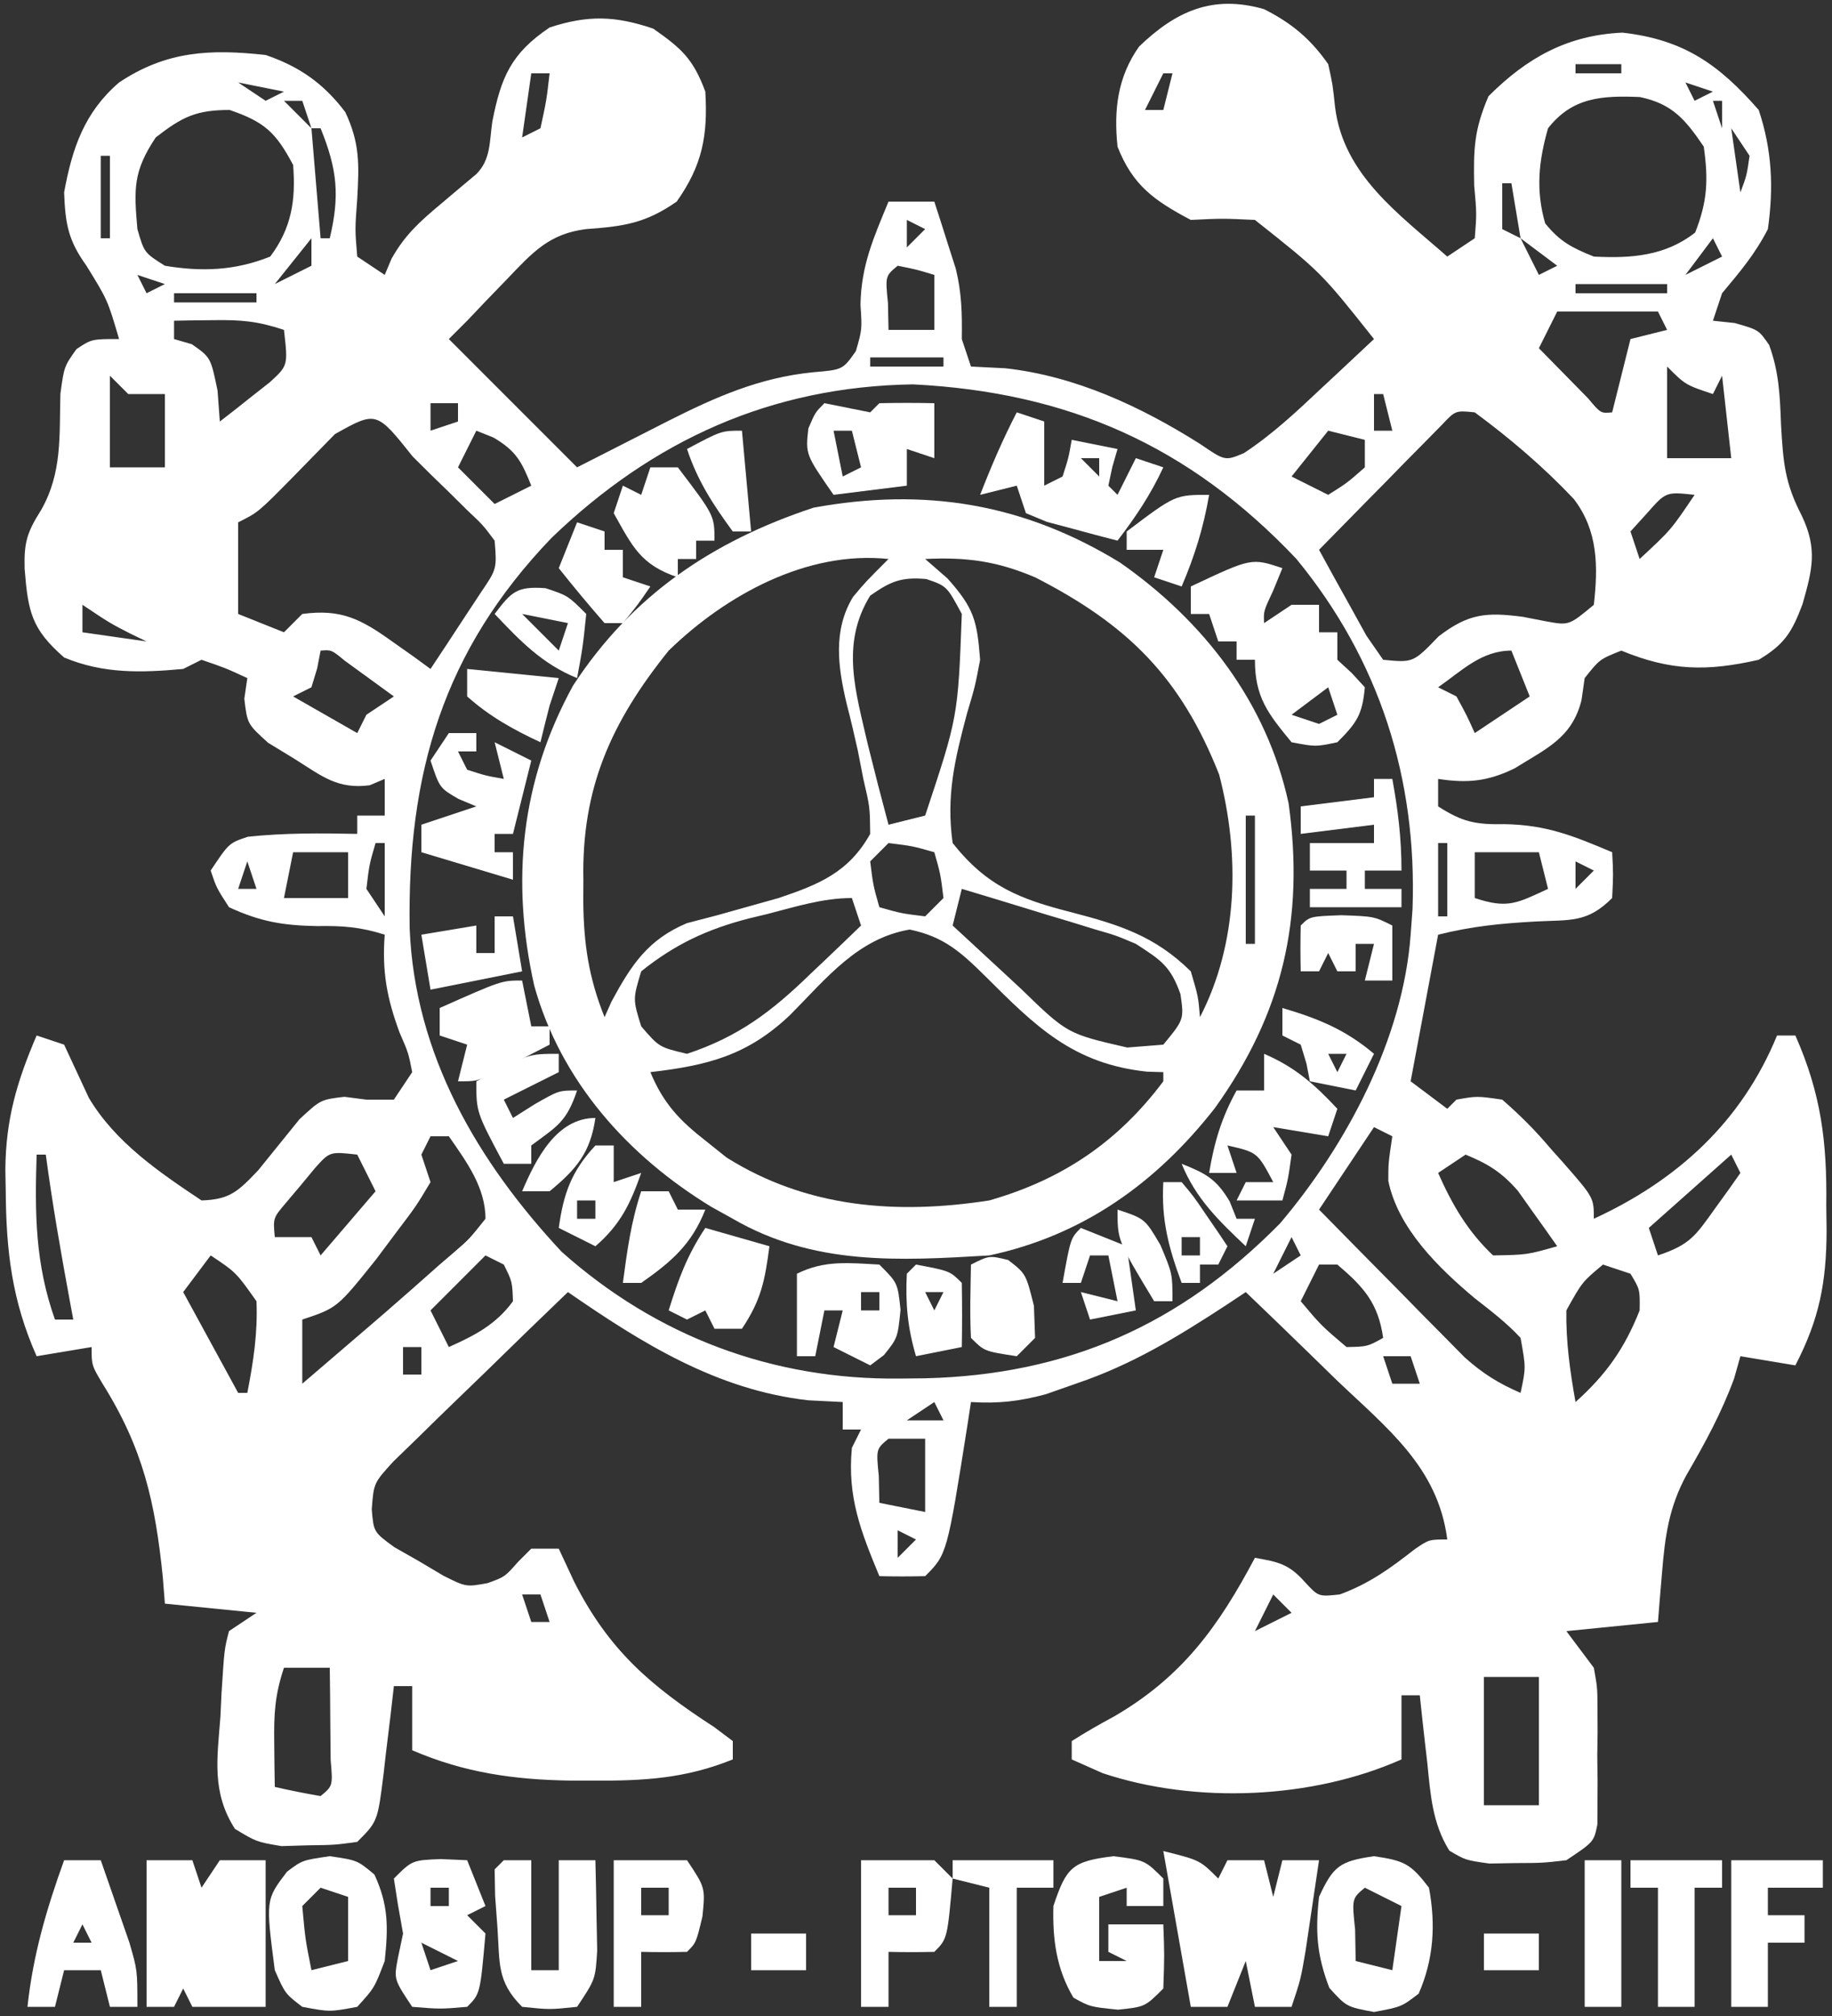 <?xml version="1.0" encoding="UTF-8"?>
<svg version="1.1" xmlns="http://www.w3.org/2000/svg" width="200" height="220">
<rect width="100%" height="100%" fill="#333333" stroke="none"/>
<path d="M0 0 C3.003 1.519 5.069 3.236 7 6 C7.492 8.238 7.492 8.238 7.75 10.688 C8.674 18.093 14.684 22.324 20 27 C20.99 26.34 21.98 25.68 23 25 C23.213 22.301 23.213 22.301 22.938 19.25 C22.857 15.279 22.913 13.204 24.5 9.5 C28.691 5.309 33.122 2.827 39.125 2.562 C45.79 3.315 49.625 6 54 11 C55.453 15.36 55.642 19.448 55 24 C53.609 26.707 51.976 28.639 50 31 C49.67 31.99 49.34 32.98 49 34 C49.784 34.083 50.568 34.165 51.375 34.25 C54 35 54 35 55.137 36.648 C56.225 39.612 56.316 42.223 56.438 45.375 C56.669 49.38 56.823 51.66 58.688 55.25 C60.435 58.911 59.865 61.123 58.777 64.945 C57.626 67.989 56.83 69.302 54 71 C48.314 72.289 44.38 72.215 39 70 C36.635 70.941 36.635 70.941 35 73 C34.885 73.797 34.771 74.593 34.652 75.414 C33.612 79.537 30.826 80.68 27.367 82.84 C24.44 84.274 22.214 84.494 19 84 C19 84.99 19 85.98 19 87 C21.645 88.693 23.05 88.999 26.25 88.938 C30.847 89.014 33.785 90.225 38 92 C38.125 94.375 38.125 94.375 38 97 C35.264 99.736 33.441 99.361 29.625 99.562 C25.857 99.771 22.678 100.081 19 101 C18.01 106.28 17.02 111.56 16 117 C17.32 117.99 18.64 118.98 20 120 C20.33 119.67 20.66 119.34 21 119 C23.23 118.602 23.23 118.602 26 119 C28.014 120.758 29.61 122.358 31.312 124.375 C31.767 124.883 32.221 125.391 32.689 125.914 C36 129.698 36 129.698 36 132 C45.131 127.794 52.138 121.414 56 112 C56.66 112 57.32 112 58 112 C60.82 118.378 61.464 123.626 61.375 130.562 C61.387 131.469 61.398 132.376 61.41 133.311 C61.386 138.973 60.611 142.965 58 148 C56.02 147.67 54.04 147.34 52 147 C51.66 148.207 51.66 148.207 51.312 149.438 C49.922 153.213 48.139 156.482 46.121 159.949 C44.176 163.508 43.766 166.701 43.438 170.688 C43.354 171.681 43.27 172.675 43.184 173.699 C43.123 174.458 43.062 175.218 43 176 C39.7 176.33 36.4 176.66 33 177 C33.99 178.32 34.98 179.64 36 181 C36.388 183.167 36.388 183.167 36.398 185.477 C36.402 186.312 36.406 187.147 36.41 188.008 C36.393 189.303 36.393 189.303 36.375 190.625 C36.387 191.496 36.398 192.368 36.41 193.266 C36.406 194.098 36.402 194.931 36.398 195.789 C36.395 196.549 36.392 197.309 36.388 198.092 C36 200 36 200 33 202 C30.406 202.301 30.406 202.301 27.5 202.312 C26.541 202.329 25.582 202.346 24.594 202.363 C22 202 22 202 20.23 200.961 C18.349 197.963 18.163 194.76 17.812 191.312 C17.731 190.611 17.649 189.909 17.564 189.186 C17.365 187.458 17.181 185.729 17 184 C16.34 184 15.68 184 15 184 C15 186.31 15 188.62 15 191 C5.256 195.33 -7.447 195.893 -17.625 192.5 C-18.739 192.005 -19.852 191.51 -21 191 C-21 190.34 -21 189.68 -21 189 C-19.497 188.041 -17.945 187.158 -16.375 186.312 C-8.92 181.974 -4.986 176.512 -1 169 C1.513 169.433 2.715 169.678 4.438 171.625 C5.935 173.248 5.935 173.248 8.25 173 C11.466 171.831 13.77 170.156 16.449 168.059 C18 167 18 167 20 167 C18.979 159.086 13.421 154.86 7.875 149.562 C6.919 148.632 5.965 147.7 5.012 146.768 C2.685 144.5 0.348 142.245 -2 140 C-2.709 140.471 -3.417 140.942 -4.147 141.428 C-9.449 144.89 -14.377 147.899 -20.375 149.938 C-21.517 150.338 -22.659 150.739 -23.836 151.152 C-26.74 151.93 -29.018 152.184 -32 152 C-32.182 153.195 -32.182 153.195 -32.367 154.414 C-34.613 168.613 -34.613 168.613 -37 171 C-38.666 171.041 -40.334 171.043 -42 171 C-44.022 166.113 -45.512 162.376 -45 157 C-44.67 156.34 -44.34 155.68 -44 155 C-44.66 155 -45.32 155 -46 155 C-46 154.01 -46 153.02 -46 152 C-47.237 151.938 -48.475 151.876 -49.75 151.812 C-59.754 150.68 -67.887 145.601 -76 140 C-79.007 142.883 -81.997 145.782 -84.972 148.698 C-85.986 149.686 -87.005 150.671 -88.028 151.651 C-89.499 153.061 -90.954 154.488 -92.406 155.918 C-93.726 157.198 -93.726 157.198 -95.072 158.505 C-97.199 160.841 -97.199 160.841 -97.415 163.703 C-97.208 166.191 -97.208 166.191 -94.953 167.836 C-94.061 168.344 -93.169 168.852 -92.25 169.375 C-91.368 169.898 -90.487 170.422 -89.578 170.961 C-87.114 172.189 -87.114 172.189 -84.77 171.762 C-82.889 171.081 -82.889 171.081 -81.438 169.438 C-80.963 168.963 -80.489 168.489 -80 168 C-79.01 168 -78.02 168 -77 168 C-76.443 169.196 -75.886 170.393 -75.312 171.625 C-71.513 179.106 -66.984 182.965 -60.012 187.484 C-59.016 188.235 -59.016 188.235 -58 189 C-58 189.66 -58 190.32 -58 191 C-63.184 193.099 -67.747 193.347 -73.25 193.312 C-74.09 193.311 -74.929 193.31 -75.794 193.309 C-81.898 193.214 -87.347 192.441 -93 190 C-93 187.69 -93 185.38 -93 183 C-93.66 183 -94.32 183 -95 183 C-95.182 184.589 -95.182 184.589 -95.367 186.211 C-95.536 187.599 -95.705 188.987 -95.875 190.375 C-95.954 191.074 -96.032 191.772 -96.113 192.492 C-96.773 197.773 -96.773 197.773 -99 200 C-101.461 200.336 -101.461 200.336 -104.375 200.375 C-105.331 200.403 -106.288 200.432 -107.273 200.461 C-110 200 -110 200 -112.355 198.578 C-114.897 194.594 -114.297 190.967 -113.938 186.375 C-113.897 185.504 -113.856 184.632 -113.814 183.734 C-113.507 178.951 -113.507 178.951 -113 177 C-111.515 176.01 -111.515 176.01 -110 175 C-113.3 174.67 -116.6 174.34 -120 174 C-120.075 173.045 -120.15 172.09 -120.227 171.105 C-121.05 163.008 -122.358 157.116 -126.758 150.074 C-128 148 -128 148 -128 146 C-129.98 146.33 -131.96 146.66 -134 147 C-136.703 140.919 -137.327 135.51 -137.375 128.938 C-137.389 128.182 -137.402 127.427 -137.416 126.649 C-137.373 121.162 -136.163 117.04 -134 112 C-133.01 112.33 -132.02 112.66 -131 113 C-130.101 114.932 -129.202 116.864 -128.305 118.797 C-125.43 123.651 -120.625 126.917 -116 130 C-112.881 129.904 -111.991 128.991 -109.816 126.715 C-108.314 124.863 -106.814 123.009 -105.316 121.152 C-103 119 -103 119 -100.402 118.691 C-99.61 118.793 -98.817 118.895 -98 119 C-97.01 119 -96.02 119 -95 119 C-94.01 117.515 -94.01 117.515 -93 116 C-93.419 113.877 -93.419 113.877 -94.375 111.688 C-95.756 107.966 -96.309 105.013 -96 101 C-98.619 100.162 -100.585 100.011 -103.375 100.062 C-107.1 99.998 -109.628 99.568 -113 98 C-114.375 95.875 -114.375 95.875 -115 94 C-113 91 -113 91 -110.938 90.312 C-106.951 89.888 -103.005 89.921 -99 90 C-99 89.34 -99 88.68 -99 88 C-98.01 88 -97.02 88 -96 88 C-96 86.68 -96 85.36 -96 84 C-96.541 84.229 -97.083 84.459 -97.641 84.695 C-101.128 85.146 -102.822 83.726 -105.75 81.875 C-106.735 81.274 -107.72 80.674 -108.734 80.055 C-111 78 -111 78 -111.328 75.258 C-111.166 74.14 -111.166 74.14 -111 73 C-113.391 71.894 -113.391 71.894 -116 71 C-116.99 71.495 -116.99 71.495 -118 72 C-122.597 72.423 -126.707 72.539 -131 70.75 C-134.546 67.647 -134.936 65.812 -135.312 61.062 C-135.386 58.224 -135.067 57.106 -133.512 54.66 C-131.188 50.571 -131.533 46.576 -131.406 41.961 C-131 39 -131 39 -129.656 37.102 C-128 36 -128 36 -125 36 C-126.252 31.74 -126.252 31.74 -128.562 28 C-130.56 25.22 -130.87 23.433 -131 20 C-130.121 15.169 -128.786 11.257 -125 8 C-119.824 4.55 -115.062 4.338 -109 5 C-105.314 6.258 -102.691 8.09 -100.309 11.227 C-98.701 14.634 -98.795 16.946 -99 20.688 C-99.251 24.04 -99.251 24.04 -99 27 C-98.01 27.66 -97.02 28.32 -96 29 C-95.754 28.416 -95.508 27.832 -95.254 27.23 C-93.806 24.655 -92.198 23.203 -89.938 21.312 C-89.225 20.711 -88.512 20.109 -87.777 19.488 C-87.191 18.997 -86.604 18.506 -86 18 C-84.406 16.406 -84.574 14.443 -84.25 12.25 C-83.298 7.43 -82.219 4.843 -78 2 C-73.828 0.632 -70.846 0.713 -66.688 2.125 C-63.586 4.289 -62.314 5.443 -61 9 C-60.712 13.799 -61.328 17.052 -64.125 21 C-67.536 23.373 -69.893 23.701 -74 24 C-78.053 24.502 -79.855 26.542 -82.625 29.438 C-83.401 30.241 -84.177 31.044 -84.977 31.871 C-85.644 32.574 -86.312 33.276 -87 34 C-87.66 34.66 -88.32 35.32 -89 36 C-84.38 40.62 -79.76 45.24 -75 50 C-70.002 47.462 -70.002 47.462 -65.009 44.915 C-59.843 42.311 -55.071 40.207 -49.25 39.625 C-45.995 39.35 -45.995 39.35 -44.562 37.312 C-43.883 34.951 -43.883 34.951 -44.062 32.25 C-43.98 27.954 -42.639 24.961 -41 21 C-39.35 21 -37.7 21 -36 21 C-35.491 22.56 -34.993 24.123 -34.5 25.688 C-34.222 26.558 -33.943 27.428 -33.656 28.324 C-32.999 31.004 -32.964 33.256 -33 36 C-32.67 36.99 -32.34 37.98 -32 39 C-30.762 39.062 -29.525 39.124 -28.25 39.188 C-20.595 40.033 -13.469 43.356 -7 47.438 C-4.261 49.31 -4.261 49.31 -2.203 48.449 C0.904 46.405 3.553 43.918 6.25 41.375 C7.081 40.602 7.081 40.602 7.93 39.812 C9.29 38.546 10.646 37.273 12 36 C6.223 28.721 6.223 28.721 -1 23 C-4.542 22.833 -4.542 22.833 -8 23 C-12.01 20.881 -14.345 19.222 -16 15 C-16.416 10.986 -16.003 7.423 -13.648 4.082 C-9.575 0.167 -5.571 -1.595 0 0 Z M34 6 C34 6.33 34 6.66 34 7 C35.65 7 37.3 7 39 7 C39 6.67 39 6.34 39 6 C37.35 6 35.7 6 34 6 Z M40 6 C44 7 44 7 44 7 Z M-116 7 C-112 8 -112 8 -112 8 Z M-80 7 C-80.33 9.31 -80.66 11.62 -81 14 C-80.34 13.67 -79.68 13.34 -79 13 C-78.342 9.971 -78.342 9.971 -78 7 C-78.66 7 -79.32 7 -80 7 Z M-11 7 C-11.66 8.32 -12.32 9.64 -13 11 C-12.34 11 -11.68 11 -11 11 C-10.67 9.68 -10.34 8.36 -10 7 C-10.33 7 -10.66 7 -11 7 Z M-120 8 C-116 9 -116 9 -116 9 Z M-112 8 C-110.515 8.99 -110.515 8.99 -109 10 C-108.34 9.67 -107.68 9.34 -107 9 C-108.65 8.67 -110.3 8.34 -112 8 Z M46 8 C46.33 8.66 46.66 9.32 47 10 C47.66 9.67 48.32 9.34 49 9 C48.01 8.67 47.02 8.34 46 8 Z M-107 10 C-106.01 10.99 -105.02 11.98 -104 13 C-104.33 12.01 -104.66 11.02 -105 10 C-105.66 10 -106.32 10 -107 10 Z M31 13 C29.971 16.589 29.645 19.772 30.688 23.375 C32.305 25.378 33.617 26.037 36 27 C40.075 27.212 43.812 26.936 47.062 24.375 C48.407 20.968 48.51 18.633 48 15 C46.009 12.075 44.588 10.33 41.027 9.59 C36.844 9.41 33.633 9.63 31 13 Z M49 10 C49.33 10.99 49.66 11.98 50 13 C50 12.01 50 11.02 50 10 C49.67 10 49.34 10 49 10 Z M-124 11 C-124 14 -124 14 -124 14 Z M-121 14 C-123.473 17.71 -123.385 19.611 -123 24 C-122.255 26.577 -122.255 26.577 -120 28 C-115.937 28.677 -112.333 28.533 -108.5 27 C-106.172 23.895 -105.693 20.842 -106 17 C-107.896 13.436 -109.118 12.3 -112.938 11 C-116.603 11 -118.131 11.768 -121 14 Z M27 11 C28 13 28 13 28 13 Z M-104 13 C-103.67 16.96 -103.34 20.92 -103 25 C-102.67 25 -102.34 25 -102 25 C-100.883 20.31 -101.194 17.462 -103 13 C-103.33 13 -103.66 13 -104 13 Z M26 13 C27 17 27 17 27 17 Z M51 13 C51.33 15.31 51.66 17.62 52 20 C52.692 18.153 52.692 18.153 53 16 C52.34 15.01 51.68 14.02 51 13 Z M-126 14 C-125 16 -125 16 -125 16 Z M-127 16 C-127 18.97 -127 21.94 -127 25 C-126.67 25 -126.34 25 -126 25 C-126 22.03 -126 19.06 -126 16 C-126.33 16 -126.66 16 -127 16 Z M25 17 C26 19 26 19 26 19 Z M26 19 C26 20.65 26 22.3 26 24 C26.99 24.495 26.99 24.495 28 25 C27.67 23.02 27.34 21.04 27 19 C26.67 19 26.34 19 26 19 Z M51 20 C52 24 52 24 52 24 Z M-39 23 C-39 23.99 -39 24.98 -39 26 C-38.34 25.34 -37.68 24.68 -37 24 C-37.66 23.67 -38.32 23.34 -39 23 Z M-126 25 C-125 27 -125 27 -125 27 Z M-104 25 C-105.32 26.65 -106.64 28.3 -108 30 C-106.68 29.34 -105.36 28.68 -104 28 C-104 27.01 -104 26.02 -104 25 Z M28 25 C28.66 26.32 29.32 27.64 30 29 C30.66 28.67 31.32 28.34 32 28 C30.68 27.01 29.36 26.02 28 25 Z M49 25 C47.515 26.98 47.515 26.98 46 29 C47.32 28.34 48.64 27.68 50 27 C49.67 26.34 49.34 25.68 49 25 Z M-40 28 C-41.356 29.125 -41.356 29.125 -41.062 32.062 C-41.042 33.032 -41.021 34.001 -41 35 C-39.35 35 -37.7 35 -36 35 C-36 33.02 -36 31.04 -36 29 C-37.946 28.409 -37.946 28.409 -40 28 Z M-123 29 C-122.67 29.66 -122.34 30.32 -122 31 C-121.34 30.67 -120.68 30.34 -120 30 C-120.99 29.67 -121.98 29.34 -123 29 Z M34 30 C34 30.33 34 30.66 34 31 C37.3 31 40.6 31 44 31 C44 30.67 44 30.34 44 30 C40.7 30 37.4 30 34 30 Z M-119 31 C-119 31.33 -119 31.66 -119 32 C-116.03 32 -113.06 32 -110 32 C-110 31.67 -110 31.34 -110 31 C-112.97 31 -115.94 31 -119 31 Z M32 33 C31.34 34.32 30.68 35.64 30 37 C31.143 38.17 32.289 39.336 33.438 40.5 C34.076 41.15 34.714 41.799 35.371 42.469 C36.749 44.114 36.749 44.114 38 44 C38.66 41.36 39.32 38.72 40 36 C41.32 35.67 42.64 35.34 44 35 C43.67 34.34 43.34 33.68 43 33 C39.37 33 35.74 33 32 33 Z M-119 34 C-119 34.66 -119 35.32 -119 36 C-118.361 36.186 -117.721 36.371 -117.062 36.562 C-115 38 -115 38 -114.25 41.625 C-114.168 42.739 -114.085 43.852 -114 45 C-112.822 44.098 -111.658 43.178 -110.5 42.25 C-109.525 41.484 -109.525 41.484 -108.531 40.703 C-106.554 38.886 -106.554 38.886 -107 35 C-109.882 34.039 -111.699 33.894 -114.688 33.938 C-115.496 33.947 -116.304 33.956 -117.137 33.965 C-117.752 33.976 -118.366 33.988 -119 34 Z M-43 38 C-43 38.33 -43 38.66 -43 39 C-40.36 39 -37.72 39 -35 39 C-35 38.67 -35 38.34 -35 38 C-37.64 38 -40.28 38 -43 38 Z M44 39 C44 42.3 44 45.6 44 49 C46.31 49 48.62 49 51 49 C50.67 46.03 50.34 43.06 50 40 C49.67 40.66 49.34 41.32 49 42 C46 41 46 41 44 39 Z M-126 40 C-126 43.3 -126 46.6 -126 50 C-124.02 50 -122.04 50 -120 50 C-120 47.36 -120 44.72 -120 42 C-121.32 42 -122.64 42 -124 42 C-124.66 41.34 -125.32 40.68 -126 40 Z M-77.785 57.695 C-89.656 70.048 -93.552 83.474 -93.277 100.344 C-92.715 114.082 -85.89 125.748 -76.684 135.605 C-66.306 144.865 -53.594 149.603 -39.75 149.438 C-38.836 149.428 -37.922 149.419 -36.981 149.41 C-21.502 149.018 -9.208 143.627 1.75 132.5 C9.027 123.911 15.171 112.36 16 101 C16.068 100.071 16.137 99.141 16.207 98.184 C16.708 83.956 12.598 71.022 3.52 59.984 C-8.204 47.601 -21.417 41.795 -38.324 40.945 C-53.793 41.175 -66.71 47.033 -77.785 57.695 Z M12 42 C12 43.32 12 44.64 12 46 C12.66 46 13.32 46 14 46 C13.67 44.68 13.34 43.36 13 42 C12.67 42 12.34 42 12 42 Z M-91 43 C-91 43.99 -91 44.98 -91 46 C-90.01 45.67 -89.02 45.34 -88 45 C-88 44.34 -88 43.68 -88 43 C-88.99 43 -89.98 43 -91 43 Z M-101.434 46.371 C-102.948 47.91 -104.455 49.456 -105.963 51.002 C-109.8 54.9 -109.8 54.9 -112 56 C-112 59.3 -112 62.6 -112 66 C-109.525 66.99 -109.525 66.99 -107 68 C-106.34 67.34 -105.68 66.68 -105 66 C-100.756 65.429 -98.604 66.553 -95.188 69 C-94.397 69.557 -93.607 70.114 -92.793 70.688 C-92.201 71.121 -91.61 71.554 -91 72 C-89.825 70.235 -88.66 68.463 -87.5 66.688 C-86.85 65.701 -86.201 64.715 -85.531 63.699 C-83.753 61.082 -83.753 61.082 -84 58 C-85.277 56.291 -85.277 56.291 -87.027 54.645 C-87.654 54.023 -88.282 53.401 -88.928 52.76 C-89.591 52.117 -90.254 51.475 -90.938 50.812 C-91.597 50.158 -92.256 49.504 -92.936 48.83 C-96.912 43.843 -96.912 43.843 -101.434 46.371 Z M19.396 45.377 C18.778 46.005 18.16 46.634 17.523 47.281 C16.853 47.958 16.183 48.635 15.492 49.332 C14.444 50.405 14.444 50.405 13.375 51.5 C12.669 52.215 11.962 52.931 11.234 53.668 C9.485 55.441 7.741 57.218 6 59 C7.09 61.008 8.198 63.006 9.312 65 C9.927 66.114 10.542 67.228 11.176 68.375 C12.079 69.674 12.079 69.674 13 71 C16.282 71.321 16.282 71.321 19.062 68.438 C22.308 65.96 24.229 65.784 28.25 66.312 C29.495 66.554 29.495 66.554 30.766 66.801 C33.287 67.261 33.287 67.261 36 65 C36.472 60.817 36.469 56.913 33.807 53.447 C30.499 49.948 26.871 46.856 23 44 C20.901 43.783 20.901 43.783 19.396 45.377 Z M-86 46 C-86.66 47.32 -87.32 48.64 -88 50 C-86.68 51.32 -85.36 52.64 -84 54 C-82.68 53.34 -81.36 52.68 -80 52 C-81.049 49.378 -81.649 48.206 -84.125 46.75 C-85.053 46.379 -85.053 46.379 -86 46 Z M7 46 C5.68 47.65 4.36 49.3 3 51 C4.98 51.99 4.98 51.99 7 53 C9.06 51.705 9.06 51.705 11 50 C11 49.01 11 48.02 11 47 C9.68 46.67 8.36 46.34 7 46 Z M41.812 55 C41.214 55.66 40.616 56.32 40 57 C40.33 57.99 40.66 58.98 41 60 C44.426 56.825 44.426 56.825 47 53 C43.875 52.663 43.875 52.663 41.812 55 Z M-129 65 C-129 65.99 -129 66.98 -129 68 C-126.69 68.33 -124.38 68.66 -122 69 C-122.897 68.567 -122.897 68.567 -123.812 68.125 C-126 67 -126 67 -129 65 Z M-103 70 C-103.124 70.639 -103.248 71.279 -103.375 71.938 C-103.581 72.618 -103.787 73.299 -104 74 C-104.99 74.495 -104.99 74.495 -106 75 C-102.535 76.98 -102.535 76.98 -99 79 C-98.67 78.34 -98.34 77.68 -98 77 C-97.01 76.34 -96.02 75.68 -95 75 C-96.144 74.164 -97.29 73.331 -98.438 72.5 C-99.076 72.036 -99.714 71.572 -100.371 71.094 C-101.811 69.907 -101.811 69.907 -103 70 Z M19 74 C19.99 74.495 19.99 74.495 21 75 C22.125 77.062 22.125 77.062 23 79 C24.98 77.68 26.96 76.36 29 75 C28.34 73.35 27.68 71.7 27 70 C23.718 70 21.621 72.177 19 74 Z M-97 91 C-97.688 93.354 -97.688 93.354 -98 96 C-97.01 97.485 -97.01 97.485 -96 99 C-96 96.36 -96 93.72 -96 91 C-96.33 91 -96.66 91 -97 91 Z M19 91 C19 93.64 19 96.28 19 99 C19.33 99 19.66 99 20 99 C20 96.36 20 93.72 20 91 C19.67 91 19.34 91 19 91 Z M-106 92 C-106.33 93.65 -106.66 95.3 -107 97 C-104.69 97 -102.38 97 -100 97 C-100 95.35 -100 93.7 -100 92 C-101.98 92 -103.96 92 -106 92 Z M23 92 C23 93.65 23 95.3 23 97 C26.623 98.208 27.641 97.543 31 96 C30.67 94.68 30.34 93.36 30 92 C27.69 92 25.38 92 23 92 Z M-111 93 C-111.33 93.99 -111.66 94.98 -112 96 C-111.34 96 -110.68 96 -110 96 C-110.33 95.01 -110.66 94.02 -111 93 Z M34 93 C34 93.99 34 94.98 34 96 C34.66 95.34 35.32 94.68 36 94 C35.34 93.67 34.68 93.34 34 93 Z M12 122 C10.02 124.97 8.04 127.94 6 131 C8.908 133.967 11.828 136.922 14.75 139.875 C15.988 141.138 15.988 141.138 17.25 142.426 C18.049 143.231 18.848 144.037 19.672 144.867 C20.405 145.611 21.138 146.354 21.894 147.121 C23.867 148.882 25.583 149.963 28 151 C28.588 148.255 28.588 148.255 28 145 C26.475 143.352 24.793 142.075 23.023 140.695 C19.065 137.379 14.63 133.071 13.562 127.867 C13.562 125.938 13.562 125.938 14 123 C13.34 122.67 12.68 122.34 12 122 Z M-91 123 C-91.33 123.66 -91.66 124.32 -92 125 C-91.67 125.99 -91.34 126.98 -91 128 C-92.547 130.594 -92.547 130.594 -94.75 133.5 C-95.825 134.939 -95.825 134.939 -96.922 136.406 C-101.186 141.729 -101.186 141.729 -105 143 C-105 145.31 -105 147.62 -105 150 C-102.663 148.004 -100.33 146.004 -98 144 C-97.317 143.412 -96.634 142.824 -95.93 142.219 C-93.94 140.494 -91.968 138.75 -90 137 C-89.182 136.3 -89.182 136.3 -88.348 135.586 C-86.768 134.218 -86.768 134.218 -85 132 C-85 128.573 -87.079 125.766 -89 123 C-89.66 123 -90.32 123 -91 123 Z M-134 125 C-134.209 131.406 -134.158 136.93 -132 143 C-131.34 143 -130.68 143 -130 143 C-130.133 142.287 -130.266 141.574 -130.402 140.84 C-131.374 135.57 -132.292 130.312 -133 125 C-133.33 125 -133.66 125 -134 125 Z M-103.605 126.461 C-104.128 127.093 -104.65 127.724 -105.188 128.375 C-105.717 129.001 -106.247 129.628 -106.793 130.273 C-108.191 131.922 -108.191 131.922 -108 134 C-106.68 134 -105.36 134 -104 134 C-103.67 134.66 -103.34 135.32 -103 136 C-101.02 133.69 -99.04 131.38 -97 129 C-97.66 127.68 -98.32 126.36 -99 125 C-101.992 124.663 -101.992 124.663 -103.605 126.461 Z M22 125 C21.01 125.66 20.02 126.32 19 127 C20.547 130.481 22.22 133.37 25 136 C28.701 135.936 28.701 135.936 32 135 C31.094 133.701 30.175 132.411 29.25 131.125 C28.74 130.406 28.229 129.686 27.703 128.945 C25.925 126.914 24.473 126.021 22 125 Z M51 125 C48.03 127.64 45.06 130.28 42 133 C42.33 133.99 42.66 134.98 43 136 C46.489 134.837 47.1 133.86 49.188 130.938 C49.982 129.837 49.982 129.837 50.793 128.715 C51.191 128.149 51.59 127.583 52 127 C51.67 126.34 51.34 125.68 51 125 Z M3 134 C2.34 135.32 1.68 136.64 1 138 C1.99 137.34 2.98 136.68 4 136 C3.67 135.34 3.34 134.68 3 134 Z M-115 136 C-116.485 137.98 -116.485 137.98 -118 140 C-116.02 143.63 -114.04 147.26 -112 151 C-111.67 151 -111.34 151 -111 151 C-110.341 147.641 -109.853 144.427 -110 141 C-112.23 137.848 -112.23 137.848 -115 136 Z M-85 136 C-86.98 137.98 -88.96 139.96 -91 142 C-90.34 143.32 -89.68 144.64 -89 146 C-86.156 144.725 -83.862 143.549 -82 141 C-82.076 138.862 -82.076 138.862 -83 137 C-83.66 136.67 -84.32 136.34 -85 136 Z M-80 136 C-79 138 -79 138 -79 138 Z M6 137 C5.34 138.32 4.68 139.64 4 141 C6.229 143.646 6.229 143.646 9 146 C11.275 145.955 11.275 145.955 13 145 C12.459 141.214 10.883 139.446 8 137 C7.34 137 6.68 137 6 137 Z M37 137 C34.729 138.892 34.729 138.892 33 142 C32.943 145.405 33.402 148.653 34 152 C37.332 149.013 39.348 146.173 41 142 C41.036 139.714 41.036 139.714 40 138 C39.01 137.67 38.02 137.34 37 137 Z M-94 146 C-94 146.99 -94 147.98 -94 149 C-93.34 149 -92.68 149 -92 149 C-92 148.01 -92 147.02 -92 146 C-92.66 146 -93.32 146 -94 146 Z M13 147 C13.33 147.99 13.66 148.98 14 150 C14.99 150 15.98 150 17 150 C16.67 149.01 16.34 148.02 16 147 C15.01 147 14.02 147 13 147 Z M28 151 C29 153 29 153 29 153 Z M-36 152 C-36.99 152.66 -37.98 153.32 -39 154 C-37.68 154 -36.36 154 -35 154 C-35.33 153.34 -35.66 152.68 -36 152 Z M-107 155 C-106 157 -106 157 -106 157 Z M-41 156 C-42.356 157.125 -42.356 157.125 -42.062 160.062 C-42.042 161.032 -42.021 162.001 -42 163 C-39.525 163.495 -39.525 163.495 -37 164 C-37 161.36 -37 158.72 -37 156 C-38.32 156 -39.64 156 -41 156 Z M-40 166 C-40 166.99 -40 167.98 -40 169 C-39.34 168.34 -38.68 167.68 -38 167 C-38.66 166.67 -39.32 166.34 -40 166 Z M-81 173 C-80.67 173.99 -80.34 174.98 -80 176 C-79.34 176 -78.68 176 -78 176 C-78.33 175.01 -78.66 174.02 -79 173 C-79.66 173 -80.32 173 -81 173 Z M1 173 C0.34 174.32 -0.32 175.64 -1 177 C0.32 176.34 1.64 175.68 3 175 C2.34 174.34 1.68 173.68 1 173 Z M-107 181 C-108.005 184.015 -108.103 186.042 -108.062 189.188 C-108.053 190.089 -108.044 190.99 -108.035 191.918 C-108.024 192.605 -108.012 193.292 -108 194 C-106.344 194.382 -104.675 194.714 -103 195 C-101.661 193.889 -101.661 193.889 -101.902 191.059 C-101.914 189.864 -101.926 188.669 -101.938 187.438 C-101.947 186.24 -101.956 185.042 -101.965 183.809 C-101.976 182.882 -101.988 181.955 -102 181 C-103.65 181 -105.3 181 -107 181 Z M24 182 C24 186.62 24 191.24 24 196 C25.98 196 27.96 196 30 196 C30 191.38 30 186.76 30 182 C28.02 182 26.04 182 24 182 Z " fill="#FFFFFF" transform="translate(138,1)"/>
<path d="M0 0 C9.137 6.365 16.041 15.291 18.414 26.293 C20.154 38.895 17.769 49.224 10.348 59.555 C3.994 67.662 -3.987 73.424 -14.266 75.613 C-24.151 76.206 -33.449 76.731 -42.266 71.613 C-43.412 70.977 -43.412 70.977 -44.582 70.328 C-53.733 64.769 -61.047 56.584 -63.945 46.172 C-66.503 34.696 -65.426 23.85 -59.703 13.426 C-53.275 3.578 -44.49 -2.338 -33.445 -5.988 C-21.295 -8.209 -10.521 -6.44 0 0 Z M-49.266 9.613 C-55.573 17.451 -58.787 24.658 -58.578 34.676 C-58.581 35.452 -58.585 36.229 -58.588 37.029 C-58.545 41.601 -57.993 45.313 -56.266 49.613 C-56.018 49.056 -55.771 48.5 -55.516 47.926 C-53.357 43.932 -51.556 41.156 -47.277 39.355 C-46.18 39.069 -45.083 38.783 -43.953 38.488 C-42.805 38.166 -41.656 37.844 -40.473 37.512 C-38.885 37.067 -38.885 37.067 -37.266 36.613 C-32.864 35.134 -29.609 33.811 -27.266 29.613 C-27.299 26.677 -27.299 26.677 -28.016 23.613 C-28.217 22.582 -28.418 21.551 -28.625 20.488 C-28.998 18.813 -29.388 17.141 -29.82 15.48 C-30.791 11.41 -31.355 7.418 -29.148 3.762 C-27.766 2.113 -27.766 2.113 -25.266 -0.387 C-34.165 -1.324 -43.022 3.545 -49.266 9.613 Z M-21.266 -0.387 C-20.461 0.315 -19.657 1.016 -18.828 1.738 C-15.915 5.007 -15.601 6.335 -15.266 10.613 C-15.824 13.543 -15.824 13.543 -16.703 16.488 C-18.035 21.487 -18.988 25.463 -18.266 30.613 C-14.493 35.373 -10.908 36.734 -5.266 38.176 C-0.085 39.528 3.8 40.739 7.734 44.613 C8.547 47.363 8.547 47.363 8.734 49.613 C12.915 41.53 13.113 31.901 10.828 23.137 C6.628 12.503 0.845 6.784 -9.266 1.613 C-13.451 -0.158 -16.731 -0.603 -21.266 -0.387 Z M-27.266 3.613 C-30.528 8.907 -28.841 14.092 -27.523 19.867 C-26.799 22.791 -26.048 25.705 -25.266 28.613 C-23.946 28.283 -22.626 27.953 -21.266 27.613 C-17.68 16.829 -17.68 16.829 -17.266 5.613 C-18.903 2.569 -18.903 2.569 -21.141 1.801 C-23.87 1.56 -25.029 2.048 -27.266 3.613 Z M8.734 14.613 C9.734 16.613 9.734 16.613 9.734 16.613 Z M10.734 18.613 C11.734 20.613 11.734 20.613 11.734 20.613 Z M11.734 20.613 C12.734 22.613 12.734 22.613 12.734 22.613 Z M12.734 23.613 C13.734 26.613 13.734 26.613 13.734 26.613 Z M13.734 27.613 C13.734 32.233 13.734 36.853 13.734 41.613 C14.064 41.613 14.394 41.613 14.734 41.613 C14.734 36.993 14.734 32.373 14.734 27.613 C14.404 27.613 14.074 27.613 13.734 27.613 Z M-25.266 30.613 C-25.926 31.273 -26.586 31.933 -27.266 32.613 C-26.945 35.216 -26.945 35.216 -26.266 37.613 C-23.868 38.293 -23.868 38.293 -21.266 38.613 C-20.606 37.953 -19.946 37.293 -19.266 36.613 C-19.586 34.01 -19.586 34.01 -20.266 31.613 C-22.663 30.934 -22.663 30.934 -25.266 30.613 Z M-17.266 35.613 C-17.596 36.933 -17.926 38.253 -18.266 39.613 C-16.33 41.407 -14.393 43.199 -12.453 44.988 C-11.906 45.496 -11.359 46.004 -10.795 46.527 C-5.749 51.422 -5.749 51.422 0.797 52.926 C2.096 52.823 3.396 52.72 4.734 52.613 C6.996 49.866 6.996 49.866 6.609 47.113 C5.531 44.031 4.443 43.368 1.734 41.613 C-0.465 40.683 -0.465 40.683 -2.812 40.008 C-3.657 39.747 -4.501 39.486 -5.371 39.217 C-6.68 38.825 -6.68 38.825 -8.016 38.426 C-8.904 38.153 -9.792 37.881 -10.707 37.6 C-12.891 36.93 -15.077 36.268 -17.266 35.613 Z M-38.516 38.363 C-39.172 38.521 -39.828 38.678 -40.504 38.84 C-45.045 40.014 -48.547 41.633 -52.266 44.613 C-53.182 47.657 -53.182 47.657 -52.266 50.613 C-50.303 52.891 -50.303 52.891 -47.266 53.613 C-41.657 51.757 -38.024 49.006 -33.828 44.926 C-33.287 44.415 -32.747 43.904 -32.189 43.377 C-30.873 42.131 -29.568 40.873 -28.266 39.613 C-28.596 38.623 -28.926 37.633 -29.266 36.613 C-32.452 36.613 -35.448 37.574 -38.516 38.363 Z M-35.98 49.344 C-40.627 53.772 -44.946 54.876 -51.266 55.613 C-49.825 59.064 -48.078 60.888 -45.141 63.176 C-44.416 63.755 -43.692 64.333 -42.945 64.93 C-34.178 70.438 -24.365 71.18 -14.266 69.613 C-6.303 67.337 -0.214 63.217 4.734 56.613 C4.734 56.283 4.734 55.953 4.734 55.613 C4.152 55.597 3.569 55.58 2.969 55.562 C-5.107 54.712 -9.196 50.639 -14.699 45.145 C-17.386 42.495 -19.228 40.83 -22.953 40.051 C-28.615 41.012 -32.045 45.373 -35.98 49.344 Z M12.734 42.613 C13.734 45.613 13.734 45.613 13.734 45.613 Z M11.734 46.613 C12.734 48.613 12.734 48.613 12.734 48.613 Z M-55.266 49.613 C-54.266 51.613 -54.266 51.613 -54.266 51.613 Z M-54.266 51.613 C-53.266 53.613 -53.266 53.613 -53.266 53.613 Z " fill="#FFFFFF" transform="translate(122.266,61.387)"/>
<path d="M0 0 C1.65 0 3.3 0 5 0 C5.33 0.99 5.66 1.98 6 3 C6.66 2.01 7.32 1.02 8 0 C9.65 0 11.3 0 13 0 C13 5.28 13 10.56 13 16 C10.36 16 7.72 16 5 16 C4.67 15.34 4.34 14.68 4 14 C3.67 14.66 3.34 15.32 3 16 C2.01 16 1.02 16 0 16 C0 10.72 0 5.44 0 0 Z " fill="#FFFFFF" transform="translate(16,203)"/>
<path d="M0 0 C4 1 4 1 6 3 C6.33 2.34 6.66 1.68 7 1 C8.32 1 9.64 1 11 1 C11.33 2.32 11.66 3.64 12 5 C12.33 3.68 12.66 2.36 13 1 C14.32 1 15.64 1 17 1 C16.691 3.105 16.377 5.209 16.062 7.312 C15.888 8.484 15.714 9.656 15.535 10.863 C15 14 15 14 14 17 C12.68 17 11.36 17 10 17 C9.67 15.35 9.34 13.7 9 12 C8.34 13.65 7.68 15.3 7 17 C5.68 17 4.36 17 3 17 C2.01 11.39 1.02 5.78 0 0 Z " fill="#FFFFFF" transform="translate(127,202)"/>
<path d="M0 0 C-0.33 0.804 -0.66 1.609 -1 2.438 C-2.061 4.697 -2.061 4.697 -2 6 C-1.01 5.34 -0.02 4.68 1 4 C1.99 4 2.98 4 4 4 C4 4.99 4 5.98 4 7 C4.66 7 5.32 7 6 7 C6 7.99 6 8.98 6 10 C6.773 10.712 6.773 10.712 7.562 11.438 C8.037 11.953 8.511 12.469 9 13 C8.73 15.974 8.146 16.854 6 19 C3.625 19.5 3.625 19.5 1 19 C-1.575 15.868 -3 14.106 -3 10 C-3.66 10 -4.32 10 -5 10 C-5 9.34 -5 8.68 -5 8 C-5.66 8 -6.32 8 -7 8 C-7.33 7.01 -7.66 6.02 -8 5 C-8.66 5 -9.32 5 -10 5 C-10 4.01 -10 3.02 -10 2 C-3.375 -1.125 -3.375 -1.125 0 0 Z M-5 2 C-4 4 -4 4 -4 4 Z M5 13 C3.68 13.99 2.36 14.98 1 16 C1.99 16.33 2.98 16.66 4 17 C4.66 16.67 5.32 16.34 6 16 C5.67 15.01 5.34 14.02 5 13 Z " fill="#FFFFFF" transform="translate(140,62)"/>
<path d="M0 0 C3.438 0.438 3.438 0.438 5.438 2.438 C5.438 3.428 5.438 4.418 5.438 5.438 C4.117 5.438 2.797 5.438 1.438 5.438 C1.438 4.777 1.438 4.117 1.438 3.438 C0.448 3.768 -0.542 4.098 -1.562 4.438 C-1.562 6.747 -1.562 9.057 -1.562 11.438 C-0.573 11.438 0.417 11.438 1.438 11.438 C0.777 11.107 0.117 10.777 -0.562 10.438 C-0.562 9.447 -0.562 8.457 -0.562 7.438 C1.417 7.438 3.397 7.438 5.438 7.438 C5.562 10.812 5.562 10.812 5.438 14.438 C3.438 16.438 3.438 16.438 0.5 16.75 C-2.562 16.438 -2.562 16.438 -4.375 15.438 C-6.251 12.277 -6.661 9.047 -6.562 5.438 C-5.144 1.182 -4.506 0.553 0 0 Z " fill="#FFFFFF" transform="translate(121.562,202.562)"/>
<path d="M0 0 C3 0.438 3 0.438 4.875 2 C6.428 5.364 6.386 7.768 6 11.438 C4.875 14.375 4.875 14.375 3 16.438 C0 17 0 17 -3 16.438 C-4.875 15 -4.875 15 -6 12.438 C-7 4.747 -7 4.747 -4.664 1.688 C-3 0.438 -3 0.438 0 0 Z M-1 3.438 C-1.66 4.098 -2.32 4.758 -3 5.438 C-2.677 9.034 -2.677 9.034 -2 12.438 C-0.68 12.107 0.64 11.777 2 11.438 C2 9.127 2 6.817 2 4.438 C1.01 4.107 0.02 3.777 -1 3.438 Z " fill="#FFFFFF" transform="translate(36,202.562)"/>
<path d="M0 0 C3.331 0.486 4.015 0.837 6 3.438 C6.756 7.462 6.519 11.255 4.875 15 C3 16.438 3 16.438 0 17 C-3 16.438 -3 16.438 -4.875 14.375 C-6.248 10.789 -6.416 8.251 -6 4.438 C-4.437 1.051 -3.719 0.542 0 0 Z M-1 3.438 C-2.416 4.622 -2.416 4.622 -2.062 8 C-2.042 9.134 -2.021 10.269 -2 11.438 C-0.68 11.768 0.64 12.098 2 12.438 C2.33 10.127 2.66 7.817 3 5.438 C1.68 4.777 0.36 4.117 -1 3.438 Z " fill="#FFFFFF" transform="translate(150,202.562)"/>
<path d="M0 0 C0.949 0.041 1.897 0.083 2.875 0.125 C3.535 1.775 4.195 3.425 4.875 5.125 C3.885 5.62 3.885 5.62 2.875 6.125 C3.535 6.785 4.195 7.445 4.875 8.125 C4.298 14.702 4.298 14.702 2.875 16.125 C-0.062 16.375 -0.062 16.375 -3.125 16.125 C-5.125 13.125 -5.125 13.125 -4.688 10.812 C-4.502 9.926 -4.316 9.039 -4.125 8.125 C-4.311 7.073 -4.496 6.021 -4.688 4.938 C-4.832 4.009 -4.976 3.081 -5.125 2.125 C-3.125 0.125 -3.125 0.125 0 0 Z M-1.125 3.125 C-1.125 3.785 -1.125 4.445 -1.125 5.125 C-0.465 5.125 0.195 5.125 0.875 5.125 C0.875 4.465 0.875 3.805 0.875 3.125 C0.215 3.125 -0.445 3.125 -1.125 3.125 Z M-2.125 9.125 C-1.795 10.115 -1.465 11.105 -1.125 12.125 C-0.135 11.795 0.855 11.465 1.875 11.125 C0.555 10.465 -0.765 9.805 -2.125 9.125 Z " fill="#FFFFFF" transform="translate(48.125,202.875)"/>
<path d="M0 0 C0.99 0.33 1.98 0.66 3 1 C3 3.31 3 5.62 3 8 C3.66 7.67 4.32 7.34 5 7 C5.652 4.975 5.652 4.975 6 3 C7.65 3.33 9.3 3.66 11 4 C10.814 4.639 10.629 5.279 10.438 5.938 C10.293 6.618 10.149 7.299 10 8 C10.33 8.33 10.66 8.66 11 9 C11.66 7.68 12.32 6.36 13 5 C13.99 5.33 14.98 5.66 16 6 C14.626 8.96 12.982 11.415 11 14 C9.35 13.578 7.705 13.137 6.062 12.688 C5.146 12.444 4.229 12.2 3.285 11.949 C2.154 11.479 2.154 11.479 1 11 C0.67 10.01 0.34 9.02 0 8 C-1.32 8.33 -2.64 8.66 -4 9 C-2.801 5.917 -1.523 2.937 0 0 Z M7 5 C7.66 5.66 8.32 6.32 9 7 C9 6.34 9 5.68 9 5 C8.34 5 7.68 5 7 5 Z M6 8 C7 10 7 10 7 10 Z " fill="#FFFFFF" transform="translate(111,45)"/>
<path d="M0 0 C0.99 0 1.98 0 3 0 C3 3.96 3 7.92 3 12 C3.99 12 4.98 12 6 12 C6 8.04 6 4.08 6 0 C7.32 0 8.64 0 10 0 C10.054 2.104 10.093 4.208 10.125 6.312 C10.148 7.484 10.171 8.656 10.195 9.863 C10 13 10 13 8 16 C5 16.312 5 16.312 2 16 C-0.756 13.244 -0.43 11.278 -0.688 7.438 C-0.774 6.261 -0.86 5.084 -0.949 3.871 C-0.966 2.924 -0.983 1.976 -1 1 C-0.67 0.67 -0.34 0.34 0 0 Z " fill="#FFFFFF" transform="translate(55,203)"/>
<path d="M0 0 C1.32 0 2.64 0 4 0 C4.674 1.914 5.339 3.831 6 5.75 C6.371 6.817 6.742 7.885 7.125 8.984 C8 12 8 12 8 16 C7.01 16 6.02 16 5 16 C4.67 14.68 4.34 13.36 4 12 C2.68 12 1.36 12 0 12 C-0.33 13.32 -0.66 14.64 -1 16 C-1.99 16 -2.98 16 -4 16 C-3.399 10.35 -1.925 5.338 0 0 Z M2 7 C1.67 7.66 1.34 8.32 1 9 C1.66 9 2.32 9 3 9 C2.67 8.34 2.34 7.68 2 7 Z " fill="#FFFFFF" transform="translate(7,203)"/>
<path d="M0 0 C2.64 0 5.28 0 8 0 C8.66 0.66 9.32 1.32 10 2 C9.423 8.577 9.423 8.577 8 10 C6.334 10.041 4.666 10.043 3 10 C3 11.98 3 13.96 3 16 C2.01 16 1.02 16 0 16 C0 10.72 0 5.44 0 0 Z M3 3 C3 3.99 3 4.98 3 6 C3.99 6 4.98 6 6 6 C6 5.01 6 4.02 6 3 C5.01 3 4.02 3 3 3 Z " fill="#FFFFFF" transform="translate(94,203)"/>
<path d="M0 0 C2.64 0 5.28 0 8 0 C10 3 10 3 9.688 6.125 C9 9 9 9 8 10 C6.334 10.041 4.666 10.043 3 10 C3 11.98 3 13.96 3 16 C2.01 16 1.02 16 0 16 C0 10.72 0 5.44 0 0 Z M3 3 C3 3.99 3 4.98 3 6 C3.99 6 4.98 6 6 6 C6 5.01 6 4.02 6 3 C5.01 3 4.02 3 3 3 Z " fill="#FFFFFF" transform="translate(67,203)"/>
<path d="M0 0 C3.3 0 6.6 0 10 0 C10 0.99 10 1.98 10 3 C8.02 3 6.04 3 4 3 C4 3.99 4 4.98 4 6 C5.32 6 6.64 6 8 6 C8 6.99 8 7.98 8 9 C6.68 9 5.36 9 4 9 C4 11.31 4 13.62 4 16 C2.68 16 1.36 16 0 16 C0 10.72 0 5.44 0 0 Z " fill="#FFFFFF" transform="translate(189,203)"/>
<path d="M0 0 C0.99 0 1.98 0 3 0 C3 0.66 3 1.32 3 2 C2.34 2 1.68 2 1 2 C1.33 2.66 1.66 3.32 2 4 C4.025 4.652 4.025 4.652 6 5 C5.67 3.68 5.34 2.36 5 1 C6.32 1.66 7.64 2.32 9 3 C8.34 5.64 7.68 8.28 7 11 C6.34 11 5.68 11 5 11 C5 11.66 5 12.32 5 13 C5.66 13 6.32 13 7 13 C7 13.99 7 14.98 7 16 C3.7 15.01 0.4 14.02 -3 13 C-3 12.01 -3 11.02 -3 10 C-1.02 9.34 0.96 8.68 3 8 C2.361 7.732 1.721 7.464 1.062 7.188 C-1 6 -1 6 -2 3 C-1.34 2.01 -0.68 1.02 0 0 Z " fill="#FFFFFF" transform="translate(49,80)"/>
<path d="M0 0 C3.366 1.443 5.51 3.333 8 6 C7.67 6.99 7.34 7.98 7 9 C4.03 8.505 4.03 8.505 1 8 C1.99 9.485 1.99 9.485 3 11 C2.625 13.688 2.625 13.688 2 16 C0.35 16 -1.3 16 -3 16 C-2.67 15.34 -2.34 14.68 -2 14 C-1.01 14 -0.02 14 1 14 C-0.722 10.752 -0.722 10.752 -4 10 C-3.67 10.99 -3.34 11.98 -3 13 C-3.99 13 -4.98 13 -6 13 C-5.443 9.656 -4.648 6.967 -3 4 C-2.01 4 -1.02 4 0 4 C0 2.68 0 1.36 0 0 Z " fill="#FFFFFF" transform="translate(138,115)"/>
<path d="M0 0 C1.667 0.333 3.333 0.667 5 1 C5.33 0.67 5.66 0.34 6 0 C8 -0.041 10 -0.043 12 0 C12 1.98 12 3.96 12 6 C11.01 5.67 10.02 5.34 9 5 C9 6.32 9 7.64 9 9 C6.36 9.33 3.72 9.66 1 10 C-2.065 5.586 -2.065 5.586 -1.75 2.75 C-1 1 -1 1 0 0 Z M1 3 C1.33 4.65 1.66 6.3 2 8 C2.66 7.67 3.32 7.34 4 7 C3.67 5.68 3.34 4.36 3 3 C2.34 3 1.68 3 1 3 Z " fill="#FFFFFF" transform="translate(90,44)"/>
<path d="M0 0 C0.66 0 1.32 0 2 0 C2.625 3.435 3 6.491 3 10 C1.68 10 0.36 10 -1 10 C-1 10.66 -1 11.32 -1 12 C0.32 12 1.64 12 3 12 C3 12.66 3 13.32 3 14 C-0.3 14 -3.6 14 -7 14 C-7 13.34 -7 12.68 -7 12 C-5.68 12 -4.36 12 -3 12 C-3 11.34 -3 10.68 -3 10 C-4.32 10 -5.64 10 -7 10 C-7 9.01 -7 8.02 -7 7 C-4.69 7 -2.38 7 0 7 C0 6.34 0 5.68 0 5 C-2.64 5.33 -5.28 5.66 -8 6 C-8 5.01 -8 4.02 -8 3 C-5.36 2.67 -2.72 2.34 0 2 C0 1.34 0 0.68 0 0 Z " fill="#FFFFFF" transform="translate(150,85)"/>
<path d="M0 0 C3.3 0 6.6 0 10 0 C10 0.99 10 1.98 10 3 C9.01 3 8.02 3 7 3 C7 7.29 7 11.58 7 16 C5.68 16 4.36 16 3 16 C3 11.71 3 7.42 3 3 C2.01 3 1.02 3 0 3 C0 2.01 0 1.02 0 0 Z " fill="#FFFFFF" transform="translate(178,203)"/>
<path d="M0 0 C2 2 2 2 2.312 4.938 C2 8 2 8 0.5 9.875 C0.005 10.246 -0.49 10.617 -1 11 C-2.32 10.34 -3.64 9.68 -5 9 C-4.67 7.68 -4.34 6.36 -4 5 C-4.66 5 -5.32 5 -6 5 C-6.33 6.65 -6.66 8.3 -7 10 C-7.66 10 -8.32 10 -9 10 C-9 7.03 -9 4.06 -9 1 C-5.987 -0.507 -3.317 -0.178 0 0 Z M-2 3 C-2 3.66 -2 4.32 -2 5 C-1.34 5 -0.68 5 0 5 C0 4.34 0 3.68 0 3 C-0.66 3 -1.32 3 -2 3 Z " fill="#FFFFFF" transform="translate(96,138)"/>
<path d="M0 0 C2.31 0.66 4.62 1.32 7 2 C6.502 5.735 6.125 7.812 4 11 C3.01 11 2.02 11 1 11 C0.67 10.34 0.34 9.68 0 9 C-0.99 9.495 -0.99 9.495 -2 10 C-2.66 9.67 -3.32 9.34 -4 9 C-2.941 5.597 -1.991 2.986 0 0 Z " fill="#FFFFFF" transform="translate(77,134)"/>
<path d="M0 0 C0.33 1.65 0.66 3.3 1 5 C1.66 5 2.32 5 3 5 C3 5.66 3 6.32 3 7 C1.711 7.672 0.419 8.337 -0.875 9 C-1.594 9.371 -2.314 9.742 -3.055 10.125 C-5 11 -5 11 -7 11 C-6.67 9.68 -6.34 8.36 -6 7 C-6.99 6.67 -7.98 6.34 -9 6 C-9 5.01 -9 4.02 -9 3 C-2.25 0 -2.25 0 0 0 Z " fill="#FFFFFF" transform="translate(57,107)"/>
<path d="M0 0 C3.63 0 7.26 0 11 0 C11 0.99 11 1.98 11 3 C9.68 3 8.36 3 7 3 C7 7.29 7 11.58 7 16 C6.01 16 5.02 16 4 16 C4 11.71 4 7.42 4 3 C2.68 2.67 1.36 2.34 0 2 C0 1.34 0 0.68 0 0 Z " fill="#FFFFFF" transform="translate(104,203)"/>
<path d="M0 0 C0.99 0 1.98 0 3 0 C7 5.257 7 5.257 7 8 C6.34 8 5.68 8 5 8 C5 8.66 5 9.32 5 10 C4.34 10 3.68 10 3 10 C3 10.66 3 11.32 3 12 C-1.046 10.651 -1.955 8.652 -4 5 C-3.67 4.01 -3.34 3.02 -3 2 C-2.34 2.33 -1.68 2.66 -1 3 C-0.67 2.01 -0.34 1.02 0 0 Z " fill="#FFFFFF" transform="translate(71,51)"/>
<path d="M0 0 C1.32 0 2.64 0 4 0 C4 5.28 4 10.56 4 16 C2.68 16 1.36 16 0 16 C0 10.72 0 5.44 0 0 Z " fill="#FFFFFF" transform="translate(173,203)"/>
<path d="M0 0 C1.938 1.5 1.938 1.5 2.812 5 C2.854 6.155 2.895 7.31 2.938 8.5 C2.277 9.16 1.617 9.82 0.938 10.5 C-2.598 9.964 -2.598 9.964 -4.062 8.5 C-4.204 5.829 -4.105 3.176 -4.062 0.5 C-2.062 -0.5 -2.062 -0.5 0 0 Z M-1.062 5.5 C-0.062 7.5 -0.062 7.5 -0.062 7.5 Z " fill="#FFFFFF" transform="translate(110.062,137.5)"/>
<path d="M0 0 C0 0.66 0 1.32 0 2 C-1.98 2.99 -3.96 3.98 -6 5 C-5.67 5.66 -5.34 6.32 -5 7 C-4.216 6.505 -3.433 6.01 -2.625 5.5 C0 4 0 4 2 4 C0.851 7.446 -0.191 7.916 -3 10 C-3 10.66 -3 11.32 -3 12 C-3.99 12 -4.98 12 -6 12 C-9 6.375 -9 6.375 -9 3 C-3.375 0 -3.375 0 0 0 Z " fill="#FFFFFF" transform="translate(61,115)"/>
<path d="M0 0 C2.438 0.812 2.438 0.812 4.438 2.812 C4.062 6.438 4.062 6.438 3.438 9.812 C-0.379 8.257 -2.754 5.777 -5.562 2.812 C-3.708 0.372 -3.147 -0.23 0 0 Z M-2.562 2.812 C-1.242 4.133 0.077 5.452 1.438 6.812 C1.768 5.822 2.098 4.832 2.438 3.812 C0.787 3.482 -0.863 3.152 -2.562 2.812 Z " fill="#FFFFFF" transform="translate(59.562,64.188)"/>
<path d="M0 0 C0.66 0 1.32 0 2 0 C2.33 1.98 2.66 3.96 3 6 C-0.3 6.66 -3.6 7.32 -7 8 C-7.33 6.02 -7.66 4.04 -8 2 C-6.02 1.67 -4.04 1.34 -2 1 C-2 1.99 -2 2.98 -2 4 C-1.34 4 -0.68 4 0 4 C0 2.68 0 1.36 0 0 Z " fill="#FFFFFF" transform="translate(54,100)"/>
<path d="M0 0 C3.562 0.125 3.562 0.125 5.562 1.125 C5.562 3.105 5.562 5.085 5.562 7.125 C4.572 7.125 3.583 7.125 2.562 7.125 C2.893 5.805 3.223 4.485 3.562 3.125 C2.902 3.125 2.243 3.125 1.562 3.125 C1.562 4.115 1.562 5.105 1.562 6.125 C0.902 6.125 0.242 6.125 -0.438 6.125 C-0.767 5.465 -1.097 4.805 -1.438 4.125 C-1.768 4.785 -2.098 5.445 -2.438 6.125 C-3.098 6.125 -3.757 6.125 -4.438 6.125 C-4.48 4.459 -4.478 2.791 -4.438 1.125 C-3.438 0.125 -3.438 0.125 0 0 Z " fill="#FFFFFF" transform="translate(146.438,99.875)"/>
<path d="M0 0 C3.692 0.692 3.692 0.692 5 2 C5.041 4.333 5.042 6.667 5 9 C3.35 9.33 1.7 9.66 0 10 C-0.91 6.93 -1.173 4.2 -1 1 C-0.67 0.67 -0.34 0.34 0 0 Z M1 3 C1.33 3.66 1.66 4.32 2 5 C2.33 4.34 2.66 3.68 3 3 C2.34 3 1.68 3 1 3 Z " fill="#FFFFFF" transform="translate(100,138)"/>
<path d="M0 0 C0.66 0 1.32 0 2 0 C2 1.32 2 2.64 2 4 C2.99 3.67 3.98 3.34 5 3 C3.814 6.375 2.724 8.647 0 11 C-1.32 10.34 -2.64 9.68 -4 9 C-3.474 5.212 -2.619 2.828 0 0 Z M-2 6 C-2 6.66 -2 7.32 -2 8 C-1.34 8 -0.68 8 0 8 C0 7.34 0 6.68 0 6 C-0.66 6 -1.32 6 -2 6 Z " fill="#FFFFFF" transform="translate(65,125)"/>
<path d="M0 0 C2.475 0.99 2.475 0.99 5 2 C5.33 4.31 5.66 6.62 6 9 C4.35 9.33 2.7 9.66 1 10 C0.67 9.01 0.34 8.02 0 7 C1.32 7.33 2.64 7.66 4 8 C3.67 6.35 3.34 4.7 3 3 C2.34 3 1.68 3 1 3 C0.67 3.99 0.34 4.98 0 6 C-0.66 6 -1.32 6 -2 6 C-1.125 1.125 -1.125 1.125 0 0 Z " fill="#FFFFFF" transform="translate(118,134)"/>
<path d="M0 0 C0.99 0 1.98 0 3 0 C3.33 0.66 3.66 1.32 4 2 C4.99 2 5.98 2 7 2 C5.51 5.794 3.309 7.683 0 10 C-0.66 10 -1.32 10 -2 10 C-1.542 6.531 -1.109 3.326 0 0 Z M1 4 C2 6 2 6 2 6 Z " fill="#FFFFFF" transform="translate(70,130)"/>
<path d="M0 0 C3.912 1.156 6.875 2.355 10 5 C9.34 6.32 8.68 7.64 8 9 C6.35 8.67 4.7 8.34 3 8 C2.876 7.361 2.752 6.721 2.625 6.062 C2.316 5.042 2.316 5.042 2 4 C1.34 3.67 0.68 3.34 0 3 C0 2.01 0 1.02 0 0 Z M5 5 C5.33 5.66 5.66 6.32 6 7 C6.33 6.34 6.66 5.68 7 5 C6.34 5 5.68 5 5 5 Z " fill="#FFFFFF" transform="translate(140,110)"/>
<path d="M0 0 C3.3 0.33 6.6 0.66 10 1 C9.67 1.99 9.34 2.98 9 4 C8.658 5.331 8.322 6.664 8 8 C5.05 6.63 2.435 5.174 0 3 C0 2.01 0 1.02 0 0 Z " fill="#FFFFFF" transform="translate(51,73)"/>
<path d="M0 0 C0.99 0.33 1.98 0.66 3 1 C3 1.66 3 2.32 3 3 C3.66 3 4.32 3 5 3 C5 3.99 5 4.98 5 6 C5.99 6.33 6.98 6.66 8 7 C6.625 9 6.625 9 5 11 C4.34 11 3.68 11 3 11 C1.286 9.041 -0.384 7.041 -2 5 C-1.34 3.35 -0.68 1.7 0 0 Z " fill="#FFFFFF" transform="translate(63,57)"/>
<path d="M0 0 C-0.61 3.558 -1.578 6.683 -3 10 C-3.99 9.67 -4.98 9.34 -6 9 C-5.67 8.01 -5.34 7.02 -5 6 C-6.32 6 -7.64 6 -9 6 C-9 5.34 -9 4.68 -9 4 C-3.706 0 -3.706 0 0 0 Z " fill="#FFFFFF" transform="translate(132,54)"/>
<path d="M0 0 C0.66 0 1.32 0 2 0 C3.289 1.531 3.289 1.531 4.625 3.5 C5.071 4.15 5.517 4.799 5.977 5.469 C6.314 5.974 6.652 6.479 7 7 C6.67 7.66 6.34 8.32 6 9 C5.34 9 4.68 9 4 9 C4 9.66 4 10.32 4 11 C3.34 11 2.68 11 2 11 C0.577 7.177 -0.24 4.087 0 0 Z M2 6 C2 6.66 2 7.32 2 8 C2.66 8 3.32 8 4 8 C4 7.34 4 6.68 4 6 C3.34 6 2.68 6 2 6 Z " fill="#FFFFFF" transform="translate(127,129)"/>
<path d="M0 0 C0.33 3.63 0.66 7.26 1 11 C0.34 11 -0.32 11 -1 11 C-3.172 8.038 -4.836 5.493 -6 2 C-2.25 0 -2.25 0 0 0 Z " fill="#FFFFFF" transform="translate(81,47)"/>
<path d="M0 0 C3 1 3 1 4.688 3.875 C6 7 6 7 6 10 C5.34 10 4.68 10 4 10 C0 3.375 0 3.375 0 0 Z " fill="#FFFFFF" transform="translate(122,132)"/>
<path d="M0 0 C2.622 1.049 3.794 1.649 5.25 4.125 C5.497 4.744 5.745 5.362 6 6 C6.66 6 7.32 6 8 6 C7.67 6.99 7.34 7.98 7 9 C4.036 6.192 1.555 3.817 0 0 Z " fill="#FFFFFF" transform="translate(129,127)"/>
<path d="M0 0 C-0.541 3.785 -2.076 5.592 -5 8 C-5.99 8 -6.98 8 -8 8 C-6.483 4.46 -4.247 0 0 0 Z " fill="#FFFFFF" transform="translate(65,122)"/>
<path d="M0 0 C1.98 0 3.96 0 6 0 C6 1.32 6 2.64 6 4 C4.02 4 2.04 4 0 4 C0 2.68 0 1.36 0 0 Z " fill="#FFFFFF" transform="translate(162,211)"/>
<path d="M0 0 C1.98 0 3.96 0 6 0 C6 1.32 6 2.64 6 4 C4.02 4 2.04 4 0 4 C0 2.68 0 1.36 0 0 Z " fill="#FFFFFF" transform="translate(82,211)"/>
</svg>
